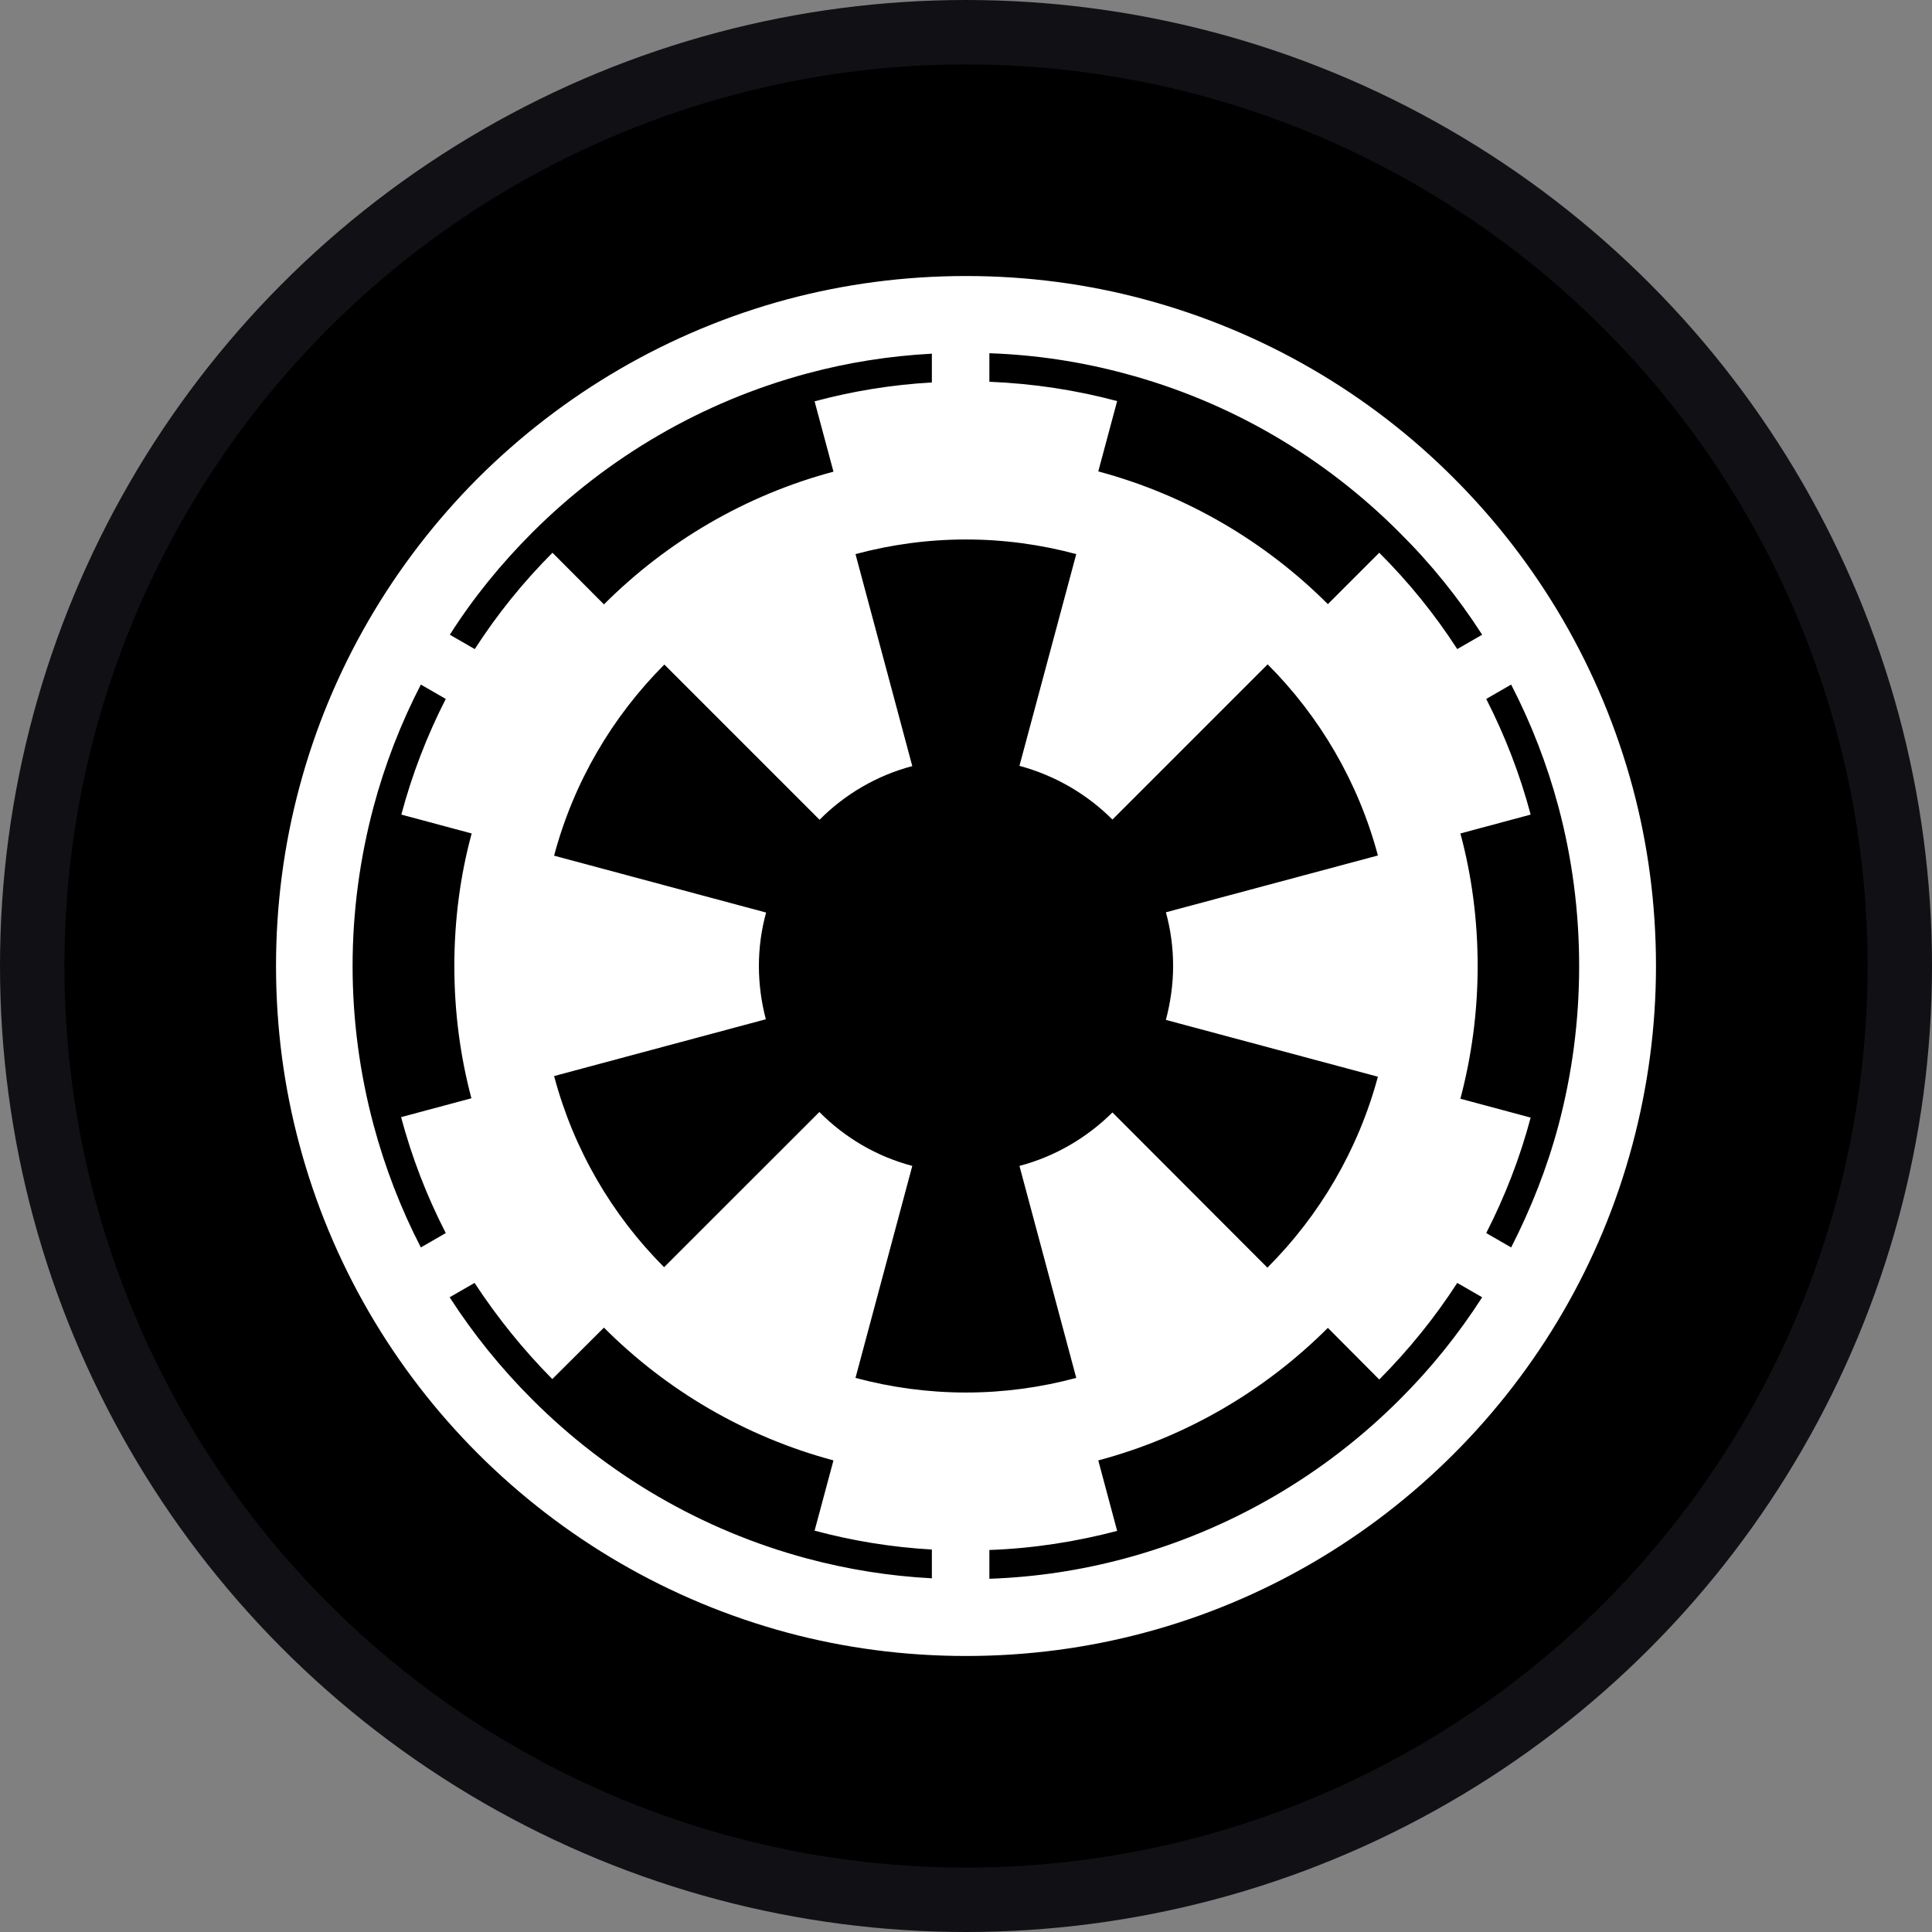 <svg width="30" height="30" viewBox="0 0 30 30" fill="none" xmlns="http://www.w3.org/2000/svg">
<rect x="0" y="0" width="30" height="30" fill="#808080" stroke="none"/>
<circle cx="15" cy="15" r="14.5" fill="black" stroke="#111115"/>
<path d="M25.352 12.227C24.856 10.382 23.887 8.736 22.575 7.425C21.267 6.113 19.618 5.144 17.769 4.648C16.887 4.411 15.959 4.286 15 4.286C14.041 4.286 13.11 4.411 12.224 4.648C10.379 5.144 8.733 6.117 7.421 7.425C6.113 8.736 5.14 10.382 4.648 12.227C4.411 13.113 4.286 14.041 4.286 15C4.286 15.959 4.411 16.887 4.648 17.769C5.14 19.614 6.11 21.261 7.421 22.572C8.733 23.883 10.382 24.856 12.227 25.352C13.11 25.589 14.041 25.714 15 25.714C15.959 25.714 16.887 25.589 17.773 25.352C19.618 24.86 21.264 23.887 22.575 22.575C23.883 21.267 24.856 19.621 25.348 17.776C25.585 16.89 25.714 15.959 25.714 15C25.714 14.041 25.589 13.11 25.352 12.227ZM15.363 5.485C16.088 5.51 16.789 5.618 17.462 5.799C19.102 6.235 20.566 7.1 21.731 8.269C22.213 8.746 22.645 9.28 23.015 9.856L22.628 10.079C22.279 9.538 21.871 9.036 21.417 8.583L20.619 9.381C19.646 8.408 18.421 7.686 17.054 7.32L17.347 6.228C16.709 6.057 16.046 5.956 15.363 5.928V5.485ZM18.216 15C18.216 15.29 18.174 15.569 18.104 15.837L21.396 16.719C21.09 17.856 20.49 18.875 19.68 19.684L17.274 17.274C16.88 17.665 16.385 17.958 15.83 18.104L16.712 21.396C16.165 21.543 15.593 21.623 15 21.623C14.407 21.623 13.832 21.543 13.284 21.396L14.166 18.104C13.612 17.958 13.117 17.665 12.723 17.267L10.312 19.677C9.503 18.868 8.907 17.849 8.604 16.709L11.892 15.827C11.823 15.565 11.784 15.286 11.784 15C11.784 14.714 11.823 14.435 11.896 14.17L8.604 13.287C8.907 12.147 9.507 11.129 10.316 10.319L12.726 12.729C13.117 12.335 13.612 12.042 14.166 11.896L13.284 8.604C13.832 8.457 14.407 8.377 15 8.377C15.593 8.377 16.165 8.457 16.712 8.604L15.83 11.892C16.385 12.042 16.88 12.332 17.274 12.726L19.684 10.316C20.493 11.125 21.093 12.147 21.396 13.284L18.104 14.166C18.177 14.431 18.216 14.71 18.216 15ZM8.265 8.269C9.43 7.104 10.895 6.239 12.534 5.799C13.155 5.632 13.804 5.527 14.47 5.492V5.939C13.842 5.974 13.235 6.075 12.649 6.232L12.942 7.324C11.572 7.69 10.351 8.412 9.378 9.385L8.579 8.583C8.126 9.036 7.721 9.538 7.372 10.079L6.985 9.856C7.351 9.28 7.784 8.75 8.265 8.269ZM6.535 19.37C6.225 18.77 5.977 18.128 5.799 17.462C5.59 16.678 5.475 15.851 5.475 15C5.475 14.149 5.59 13.322 5.799 12.534C5.977 11.868 6.225 11.23 6.535 10.63L6.922 10.853C6.633 11.418 6.399 12.021 6.232 12.649L7.324 12.942C7.146 13.598 7.055 14.289 7.055 15C7.055 15.711 7.146 16.399 7.32 17.054L6.228 17.347C6.396 17.975 6.629 18.578 6.922 19.147L6.535 19.37ZM14.47 24.508C13.804 24.473 13.159 24.368 12.534 24.201C10.892 23.761 9.427 22.896 8.262 21.728C7.78 21.247 7.351 20.716 6.982 20.144L7.369 19.921C7.721 20.458 8.126 20.96 8.576 21.414L9.378 20.615C10.347 21.588 11.572 22.31 12.942 22.677L12.649 23.768C13.235 23.925 13.846 24.026 14.47 24.061V24.508ZM21.731 21.735C20.566 22.9 19.102 23.761 17.462 24.201C16.789 24.382 16.088 24.49 15.363 24.515V24.068C16.046 24.044 16.709 23.939 17.347 23.772L17.054 22.677C18.421 22.314 19.646 21.592 20.619 20.619L21.417 21.421C21.871 20.964 22.279 20.462 22.628 19.921L23.015 20.144C22.645 20.72 22.216 21.253 21.731 21.735ZM23.465 19.37L23.078 19.147C23.367 18.582 23.601 17.982 23.768 17.354L22.677 17.061C22.851 16.402 22.945 15.715 22.945 15C22.945 14.289 22.854 13.598 22.677 12.942L23.768 12.649C23.601 12.021 23.367 11.418 23.078 10.853L23.465 10.63C23.775 11.23 24.023 11.868 24.201 12.534C24.41 13.319 24.521 14.149 24.521 15C24.521 15.854 24.41 16.681 24.201 17.469C24.023 18.136 23.772 18.77 23.465 19.37Z" fill="white"/>
</svg>
